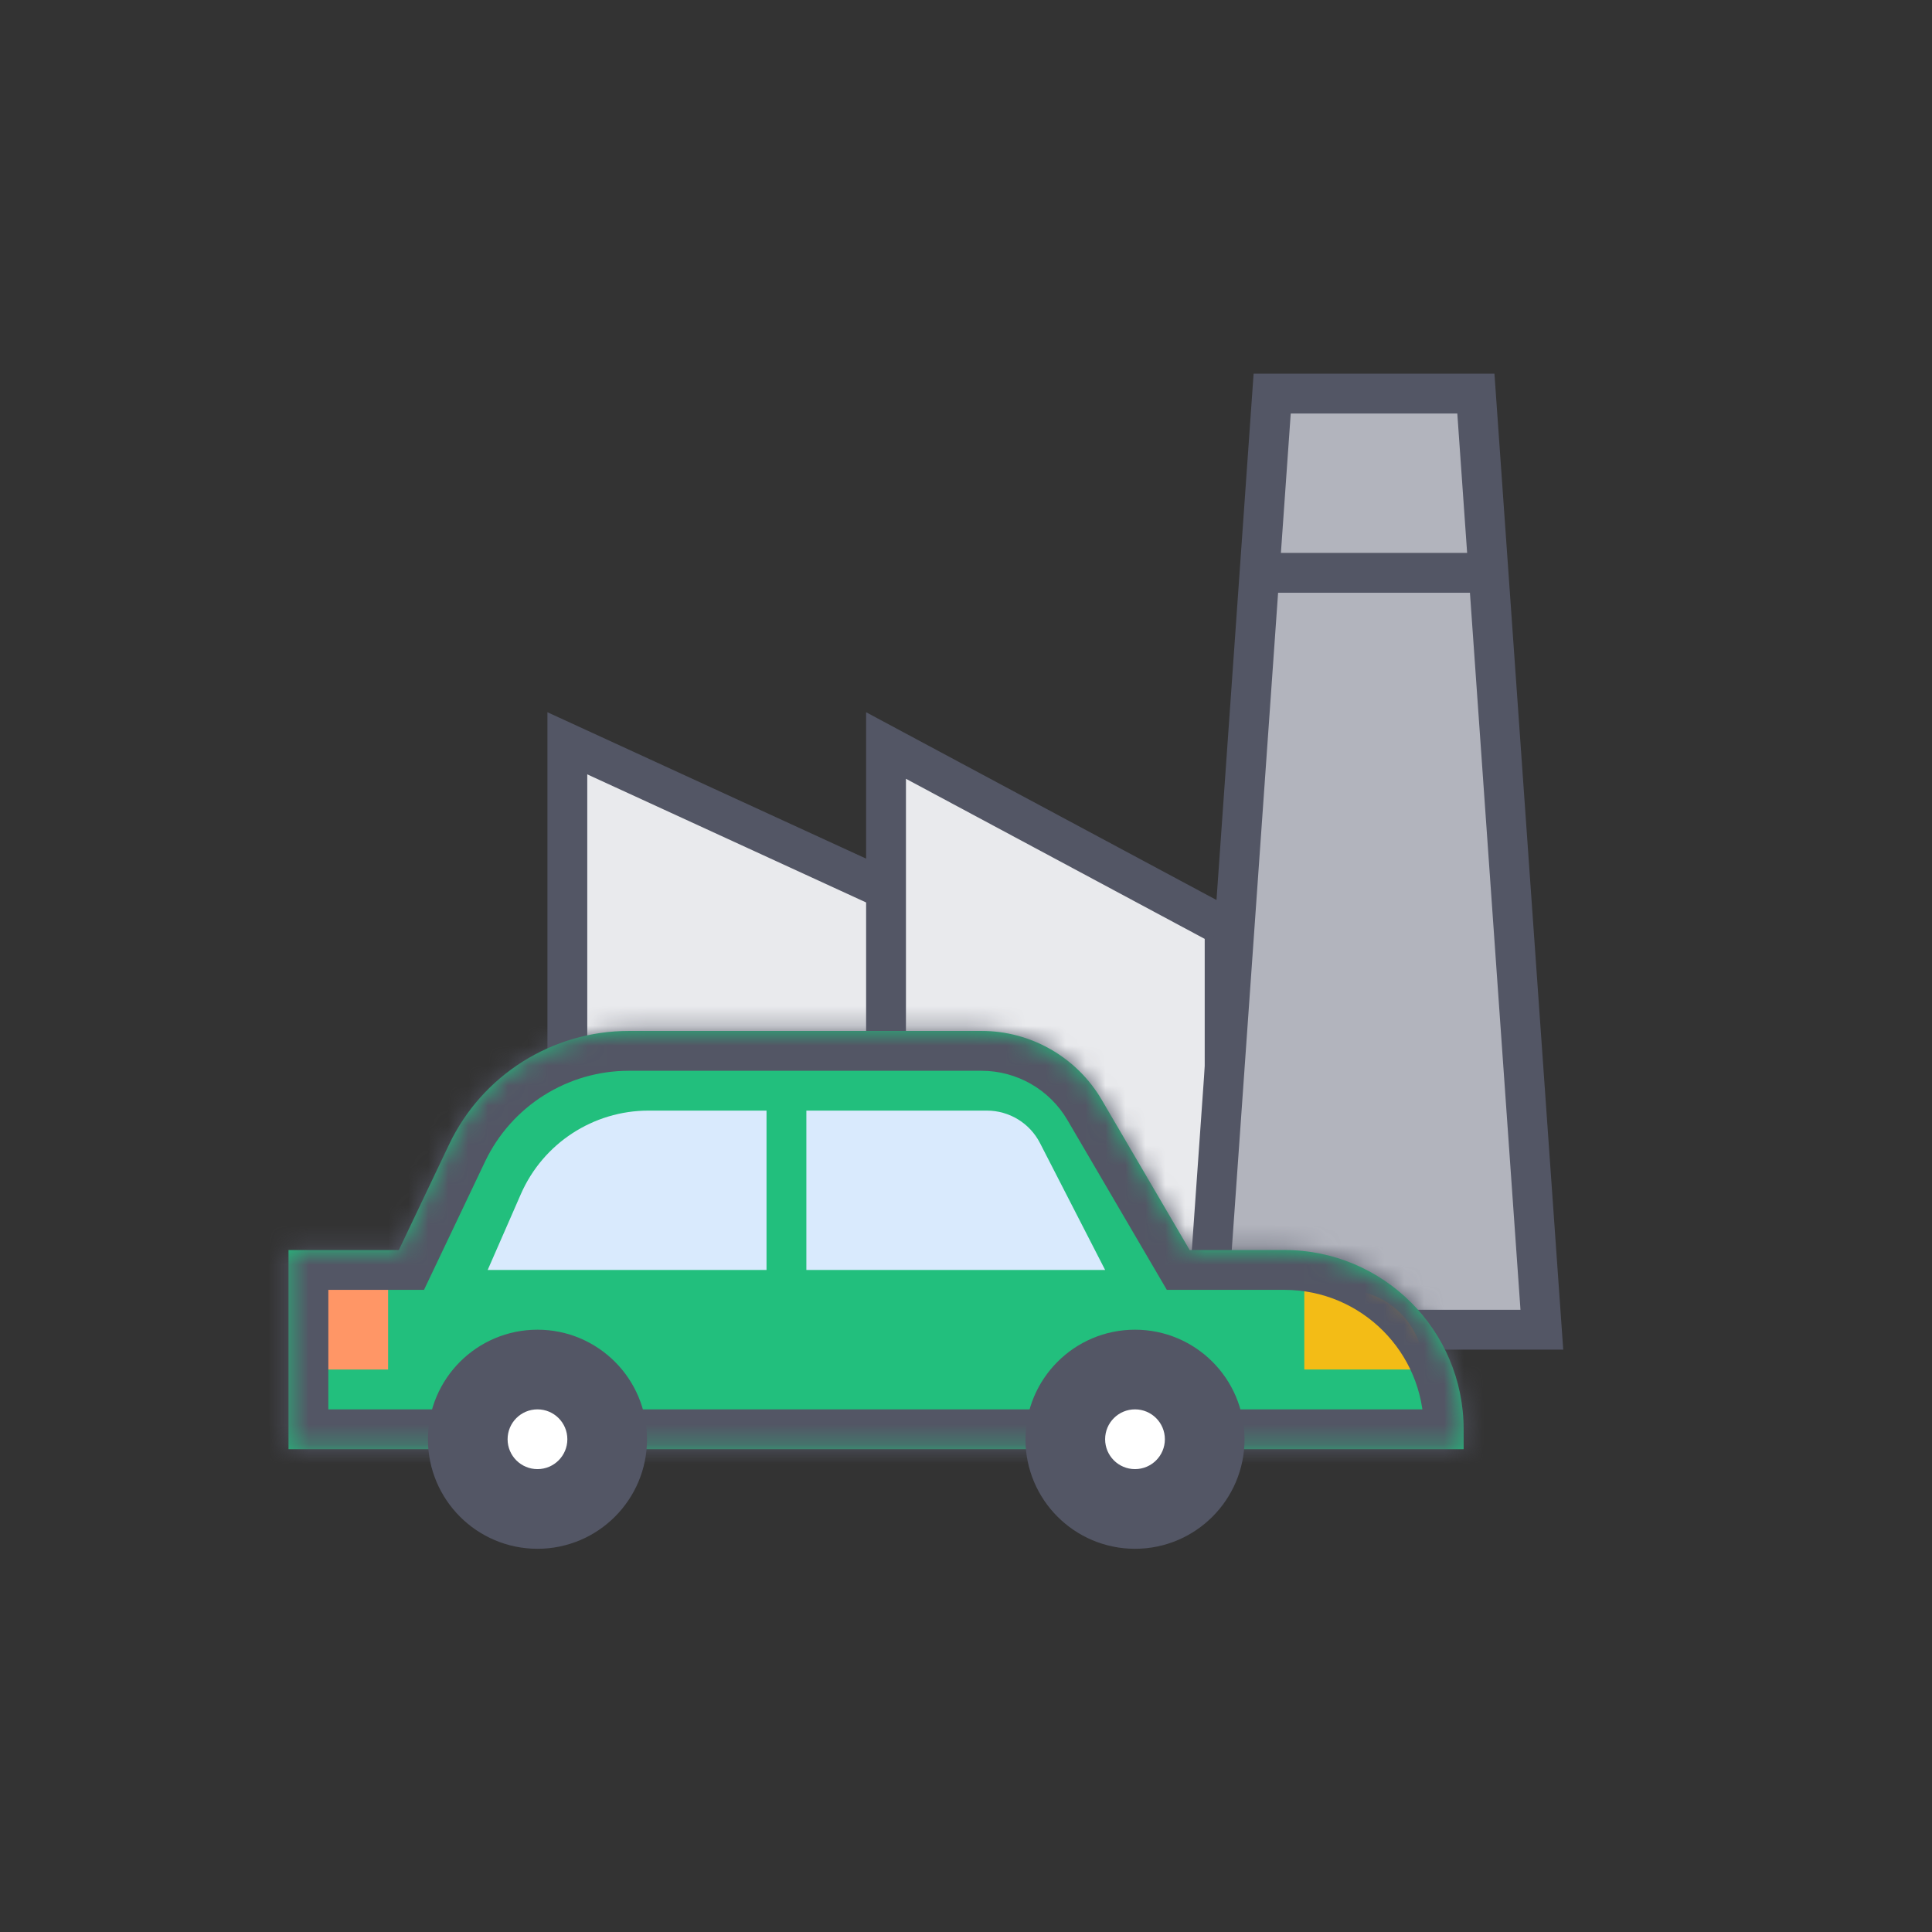 <svg width="97" height="97" viewBox="0 0 97 97" fill="none" xmlns="http://www.w3.org/2000/svg">
<rect x="0" y="0" width="97" height="97" fill="#333333" stroke="none"/>
<path d="M45.485 56.123V66.76H28.485V37.319L45.485 45.128V56.123Z" fill="#E9EAED" stroke="#535665" stroke-width="2"/>
<path d="M61.485 46.54V66.76H44.485V37.43L61.485 46.54Z" fill="#E9EAED" stroke="#535665" stroke-width="2"/>
<path d="M60.558 66.76L63.872 19.76H74.099L77.412 66.76H60.558Z" fill="#B2B4BD" stroke="#535665" stroke-width="2"/>
<path d="M63.485 28.76H74.485" stroke="#535665" stroke-width="2"/>
<path fill-rule="evenodd" clip-rule="evenodd" d="M59.729 62.76H64.485C69.456 62.76 73.485 66.789 73.485 71.76V72.76H14.485V62.76H20.025L22.546 57.462C24.204 53.979 27.718 51.76 31.576 51.76H49.277C51.763 51.76 54.062 53.078 55.318 55.224L59.729 62.76Z" fill="#22BF7D"/>
<path d="M24.485 63.76L26.15 59.954C27.265 57.406 29.782 55.76 32.563 55.76H38.485V63.76H24.485Z" fill="#D9EAFD"/>
<path d="M40.485 63.76V55.76H49.547C50.671 55.76 51.702 56.389 52.215 57.39L55.485 63.76H40.485Z" fill="#D9EAFD"/>
<rect x="15.485" y="63.76" width="4" height="5" fill="#FF9666"/>
<path d="M65.485 64.76H67.485C69.695 64.76 71.485 66.551 71.485 68.76H65.485V64.76Z" fill="#F3BC16"/>
<mask id="path-10-inside-1_649_4936" fill="white">
<path fill-rule="evenodd" clip-rule="evenodd" d="M59.729 62.76H64.485C69.456 62.76 73.485 66.789 73.485 71.76V72.76H14.485V62.76H20.025L22.546 57.462C24.204 53.979 27.718 51.76 31.576 51.76H49.277C51.763 51.76 54.062 53.078 55.318 55.224L59.729 62.76Z"/>
</mask>
<path d="M59.729 62.76L58.003 63.77L58.583 64.76H59.729V62.76ZM73.485 72.76V74.76H75.485V72.76H73.485ZM14.485 72.76H12.485V74.76H14.485V72.76ZM14.485 62.76V60.76H12.485V62.76H14.485ZM20.025 62.76V64.76H21.288L21.831 63.619L20.025 62.76ZM22.546 57.462L20.74 56.603L22.546 57.462ZM55.318 55.224L57.044 54.213V54.213L55.318 55.224ZM59.729 64.76H64.485V60.76H59.729V64.76ZM64.485 64.76C68.351 64.76 71.485 67.894 71.485 71.76H75.485C75.485 65.685 70.561 60.76 64.485 60.76V64.76ZM71.485 71.76V72.76H75.485V71.76H71.485ZM73.485 70.76H14.485V74.76H73.485V70.76ZM16.485 72.76V62.76H12.485V72.76H16.485ZM14.485 64.76H20.025V60.76H14.485V64.76ZM21.831 63.619L24.352 58.322L20.74 56.603L18.219 61.9L21.831 63.619ZM24.352 58.322C25.678 55.535 28.489 53.76 31.576 53.76V49.76C26.946 49.76 22.73 52.423 20.74 56.603L24.352 58.322ZM31.576 53.76H49.277V49.76H31.576V53.76ZM49.277 53.76C51.052 53.76 52.695 54.702 53.592 56.234L57.044 54.213C55.429 51.455 52.473 49.76 49.277 49.76V53.76ZM53.592 56.234L58.003 63.77L61.455 61.749L57.044 54.213L53.592 56.234Z" fill="#535665" mask="url(#path-10-inside-1_649_4936)"/>
<circle cx="26.985" cy="72.26" r="4.5" fill="#535665" stroke="#535665" stroke-width="2"/>
<circle cx="56.985" cy="72.26" r="4.5" fill="#535665" stroke="#535665" stroke-width="2"/>
<circle cx="26.985" cy="72.26" r="1.5" fill="white"/>
<circle cx="56.985" cy="72.26" r="1.5" fill="white"/>
</svg>
